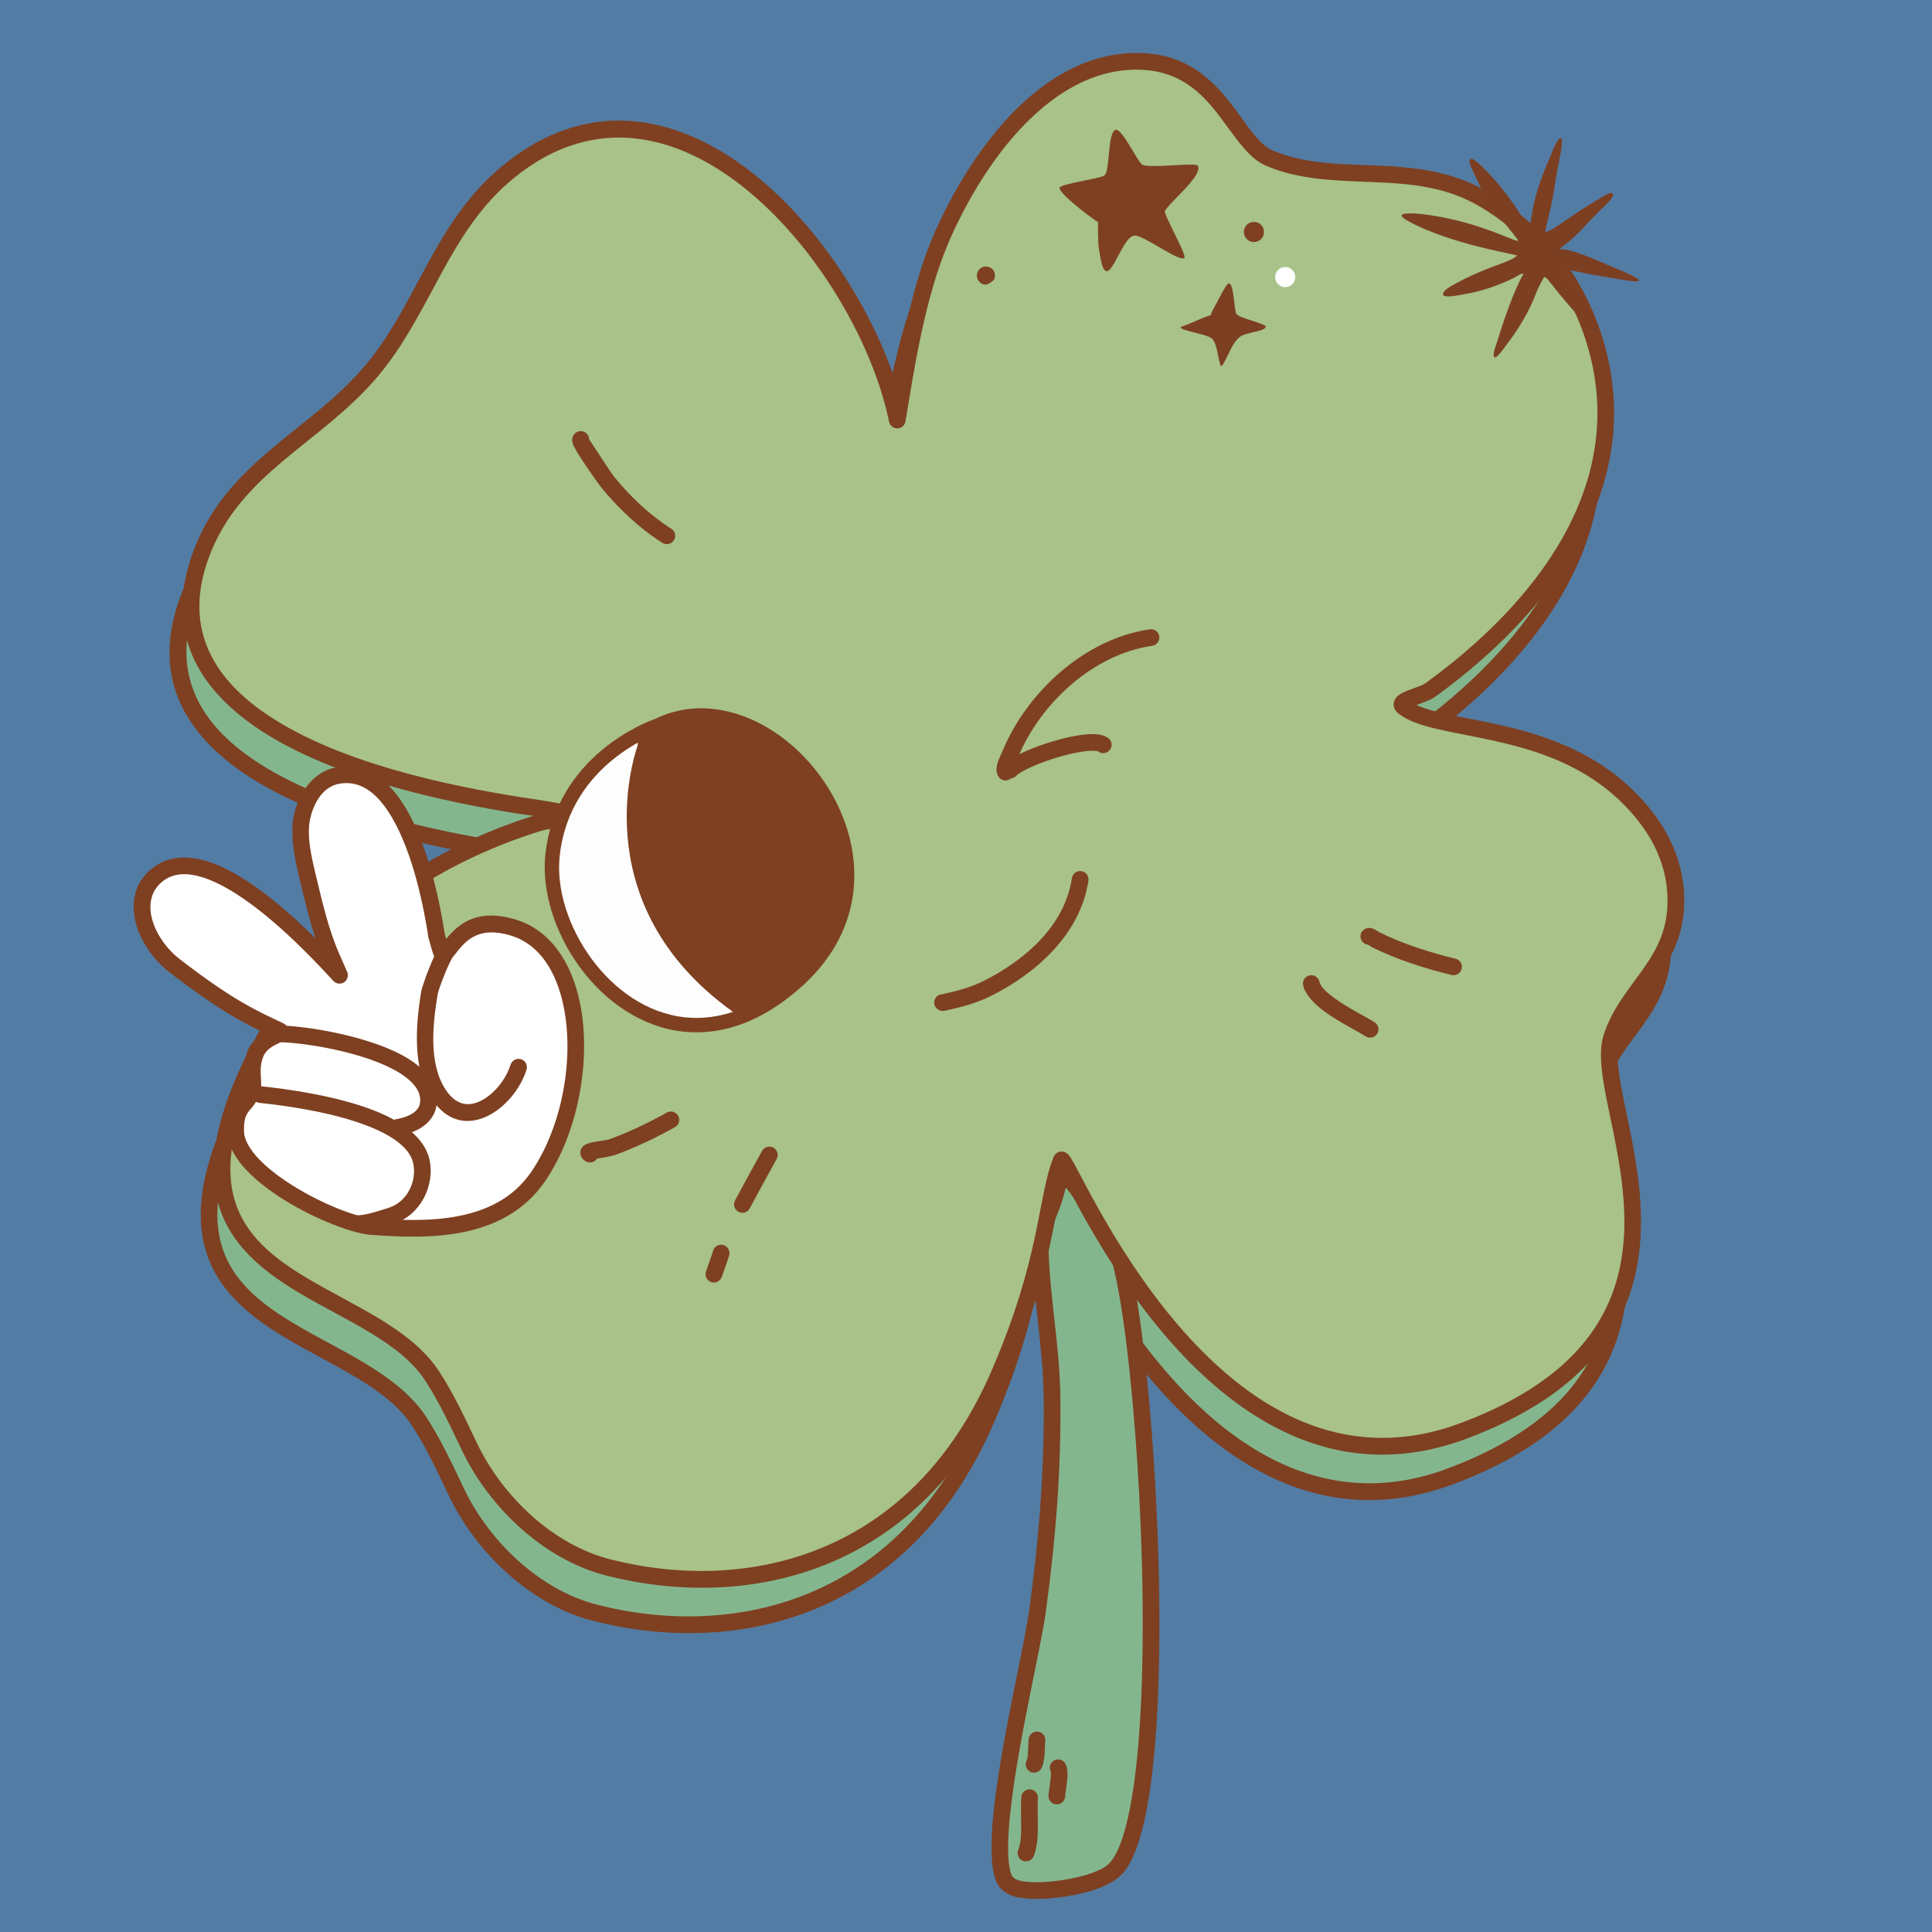 <svg xmlns="http://www.w3.org/2000/svg" xmlns:xlink="http://www.w3.org/1999/xlink" width="500" zoomAndPan="magnify" viewBox="0 0 375 375" height="500" preserveAspectRatio="xMidYMid meet" version="1.2"><defs><clipPath id="01acd4d4a8"><path d="M 192 225 L 226 225 L 226 368.664 L 192 368.664 Z M 192 225 "/></clipPath></defs><g id="aef8cfe8c7"><rect x="0" width="375" y="0" height="375" style="fill:#ffffff;fill-opacity:1;stroke:none;"/><rect x="0" width="375" y="0" height="375" style="fill:#537ca4;fill-opacity:1;stroke:none;"/><path style=" stroke:none;fill-rule:evenodd;fill:#84b68e;fill-opacity:1;" d="M 171.633 90.344 C 173.148 81.348 175.359 65.914 180.422 54.504 C 187.203 39.211 200.188 21.121 217.52 20.719 C 234.145 20.336 236.684 36.426 243.82 39.484 C 256.773 45.039 271.891 39.438 285.531 47.508 C 296.012 53.707 303.48 63.422 307.039 75.074 C 315.645 103.25 296.602 127.18 275.098 142.746 C 273.441 143.945 268.32 144.75 269.918 146.027 C 276.926 151.641 302.246 148.273 317.004 167.5 C 321.082 172.809 323.246 178.957 322.68 185.664 C 321.762 196.504 313.09 201.105 310.246 210.344 C 306.184 223.551 334.863 266.52 281.621 286.527 C 232.301 305.062 204.328 231.883 203.48 233.992 C 200.309 241.934 201.074 253.156 191.477 275.418 C 175.438 312.621 142.598 319.922 115.574 313.062 C 103.988 310.121 93.793 300.406 88.688 289.812 C 86.406 285.082 84.242 280.305 81.359 275.895 C 68.414 256.07 20.145 259.453 50.355 207.777 C 61.789 188.219 80.859 175.047 102.254 168.461 C 102.656 168.34 108.441 167.324 108.469 167.203 C 108.648 166.492 99.328 165.309 98.68 165.203 C 76.273 161.672 24.082 150.914 36.395 116.734 C 42.586 99.547 58.512 93.859 69.445 80.973 C 79.898 68.656 83.047 52.848 96.188 42.125 C 129.152 15.219 165.438 60.129 171.633 90.344 Z M 171.633 90.344 "/><path style=" stroke:none;fill-rule:evenodd;fill:#7e4021;fill-opacity:1;" d="M 100.973 167.164 C 79.52 173.949 60.453 187.293 48.957 206.961 C 39.574 223.004 37.656 233.961 39.715 241.938 C 41.812 250.066 48.043 255.266 55.32 259.625 C 59.918 262.379 64.922 264.812 69.426 267.543 C 73.711 270.145 77.543 273.008 80.004 276.781 C 82.848 281.133 84.98 285.852 87.227 290.52 C 92.531 301.52 103.145 311.578 115.176 314.633 C 142.871 321.664 176.527 314.184 192.965 276.059 C 201.348 256.613 201.836 245.582 203.934 237.805 C 204.469 238.785 205.105 239.957 205.77 241.191 C 210.418 249.832 219.285 265.25 231.973 276.641 C 244.922 288.266 261.797 295.711 282.191 288.047 C 298.68 281.852 307.508 273.457 311.969 264.465 C 316.445 255.449 316.531 245.77 315.355 236.891 C 314.445 230.016 312.777 223.637 311.941 218.492 C 311.434 215.371 311.203 212.75 311.797 210.82 C 313.16 206.379 315.961 203.074 318.5 199.555 C 321.301 195.668 323.809 191.555 324.293 185.801 C 324.895 178.684 322.617 172.148 318.289 166.512 C 309.156 154.613 296.137 151.039 285.594 148.887 C 281.555 148.059 277.898 147.445 275.023 146.605 C 274.059 146.324 273.188 146.023 272.434 145.668 C 272.656 145.578 272.879 145.492 273.074 145.422 C 274.223 145.004 275.375 144.547 276.047 144.059 C 298.09 128.105 317.41 103.48 308.59 74.602 C 304.91 62.555 297.188 52.52 286.355 46.109 C 279.289 41.93 271.848 41.246 264.488 40.934 C 257.582 40.641 250.754 40.695 244.457 37.996 C 243.238 37.473 242.203 36.48 241.172 35.27 C 239.988 33.879 238.836 32.207 237.57 30.488 C 233.434 24.863 228.145 18.852 217.484 19.098 C 210.184 19.266 203.602 22.383 197.891 27.133 C 189.57 34.055 183.102 44.461 178.938 53.848 C 175.023 62.684 172.781 73.902 171.258 82.758 C 166.684 68.941 157.062 53.637 144.984 43.57 C 130.418 31.426 112.355 26.836 95.16 40.871 C 88.422 46.371 84.223 53.164 80.387 60.172 C 76.703 66.91 73.363 73.852 68.211 79.922 C 62.805 86.297 56.152 90.879 50.094 96.004 C 43.762 101.363 38.07 107.297 34.871 116.184 C 29.652 130.668 35.32 141.199 45.578 148.844 C 60.305 159.816 84.793 164.656 98.426 166.805 C 98.625 166.836 99.656 166.973 100.973 167.164 Z M 170.047 90.672 C 170.203 91.434 170.883 91.98 171.66 91.965 C 172.441 91.953 173.102 91.383 173.23 90.613 C 174.73 81.719 176.898 66.445 181.902 55.164 C 185.875 46.199 192.016 36.234 199.961 29.625 C 205.098 25.355 210.992 22.492 217.559 22.34 C 226.844 22.125 231.359 27.516 234.961 32.41 C 237.738 36.18 240.109 39.656 243.18 40.977 C 249.84 43.832 257.047 43.863 264.352 44.172 C 271.195 44.465 278.133 45.016 284.707 48.902 C 294.836 54.895 302.051 64.285 305.492 75.547 C 313.879 103.02 295.113 126.258 274.148 141.434 C 273.66 141.785 272.801 142.07 271.969 142.375 C 270.82 142.789 269.699 143.223 269.082 143.66 C 268.414 144.133 268.102 144.707 268.02 145.219 C 267.914 145.848 268.035 146.602 268.902 147.293 C 270.164 148.301 271.938 149.082 274.113 149.719 C 277.062 150.578 280.805 151.215 284.945 152.062 C 294.848 154.086 307.141 157.312 315.719 168.488 C 319.547 173.469 321.598 179.234 321.066 185.527 C 320.637 190.613 318.348 194.223 315.871 197.656 C 313.129 201.457 310.172 205.07 308.699 209.867 C 308.156 211.625 308.105 213.859 308.391 216.469 C 308.781 220.035 309.789 224.371 310.746 229.16 C 312.891 239.875 314.844 252.98 308.188 264.676 C 303.75 272.469 295.492 279.586 281.051 285.012 C 259.574 293.082 242.305 283.078 229.703 269.93 C 216.809 256.477 208.73 239.695 205.961 234.668 C 205.477 233.785 205.102 233.207 204.883 232.965 C 204.629 232.684 204.383 232.543 204.207 232.469 C 203.684 232.242 203.23 232.305 202.852 232.473 C 202.52 232.621 202.18 232.887 201.977 233.391 C 198.805 241.324 199.574 252.535 189.988 274.773 C 174.348 311.055 142.328 318.18 115.973 311.492 C 104.832 308.664 95.055 299.293 90.148 289.109 C 87.836 284.316 85.637 279.477 82.719 275.008 C 80.004 270.852 75.828 267.641 71.105 264.773 C 66.598 262.035 61.59 259.602 56.984 256.844 C 50.465 252.938 44.734 248.41 42.852 241.125 C 40.93 233.691 43.008 223.555 51.754 208.598 C 62.98 189.391 81.723 176.48 102.73 170.012 C 103.086 169.902 107.762 169.082 108.711 168.832 C 109.785 168.551 110.012 167.719 110.043 167.598 C 110.176 167.066 110.141 166.125 108.996 165.535 C 107.539 164.785 99.547 163.699 98.93 163.602 C 85.676 161.516 61.832 156.914 47.512 146.242 C 38.406 139.461 33.285 130.141 37.918 117.281 C 40.906 108.984 46.273 103.48 52.188 98.477 C 58.379 93.242 65.156 88.535 70.684 82.02 C 75.98 75.777 79.441 68.656 83.23 61.73 C 86.867 55.078 90.812 48.602 97.211 43.383 C 112.984 30.508 129.547 34.918 142.91 46.059 C 156.598 57.465 167.012 75.867 170.047 90.672 Z M 170.047 90.672 "/><path style=" stroke:none;fill-rule:evenodd;fill:#84b68e;fill-opacity:1;" d="M 206.434 227.188 C 206.367 226.852 205.938 227.609 204.836 231.879 C 204.059 234.875 201.816 238.68 201.879 241.75 C 202.074 251.477 204.051 261.125 204.191 270.895 C 204.395 284.957 203.277 299.012 201.344 312.93 C 199.949 322.965 191.688 355.133 194.73 364.266 C 195.516 366.625 198.324 366.883 200.465 366.949 C 204.586 367.086 213.977 365.895 216.84 362.402 C 227.758 349.09 223.012 265.469 217.492 244.754 C 216.004 239.176 209.781 231.797 206.434 227.188 Z M 206.434 227.188 "/><g clip-rule="nonzero" clip-path="url(#01acd4d4a8)"><path style=" stroke:none;fill-rule:evenodd;fill:#7e4021;fill-opacity:1;" d="M 207.875 226.418 C 207.613 225.855 207.137 225.637 206.797 225.551 C 206.395 225.445 205.848 225.418 205.277 225.918 C 205.156 226.027 204.949 226.242 204.746 226.66 C 204.496 227.18 204.02 228.559 203.266 231.473 C 202.809 233.234 201.828 235.277 201.137 237.281 C 200.598 238.84 200.23 240.383 200.258 241.785 C 200.457 251.508 202.43 261.152 202.574 270.918 C 202.773 284.898 201.66 298.867 199.738 312.707 C 198.762 319.738 194.418 337.629 192.941 350.867 C 192.277 356.832 192.23 361.895 193.191 364.777 C 193.758 366.484 195.02 367.469 196.562 368 C 197.781 368.422 199.191 368.531 200.41 368.57 C 203.004 368.656 207.582 368.242 211.477 367.105 C 214.316 366.277 216.781 365.027 218.094 363.43 C 219.512 361.699 220.727 358.887 221.688 355.211 C 223.035 350.043 223.934 343.09 224.453 335.141 C 226.469 304.508 222.945 258.922 219.055 244.336 C 217.547 238.672 211.348 231.164 207.875 226.418 Z M 206.891 230.5 C 210.227 234.875 214.715 240.625 215.926 245.168 C 219.77 259.586 223.211 304.648 221.223 334.926 C 220.715 342.637 219.859 349.383 218.551 354.391 C 217.738 357.5 216.789 359.91 215.586 361.371 C 214.605 362.566 212.691 363.375 210.57 363.992 C 207.031 365.027 202.871 365.406 200.516 365.332 C 199.598 365.301 198.535 365.25 197.617 364.934 C 197.023 364.73 196.484 364.41 196.266 363.754 C 195.402 361.156 195.562 356.598 196.164 351.227 C 197.633 338.02 201.973 320.172 202.949 313.152 C 204.891 299.152 206.02 285.016 205.812 270.871 C 205.672 261.098 203.695 251.445 203.496 241.719 C 203.469 240.367 203.984 238.867 204.555 237.363 C 205.23 235.594 206.004 233.832 206.402 232.285 C 206.574 231.613 206.742 231.016 206.891 230.5 Z M 205.176 228.215 L 205.121 228.145 C 204.984 227.953 204.891 227.734 204.844 227.504 C 204.906 227.812 205.027 228.043 205.176 228.215 Z M 205.176 228.215 "/></g><path style=" stroke:none;fill-rule:evenodd;fill:#a8c289;fill-opacity:1;" d="M 174.152 81.531 C 175.672 72.535 177.883 57.102 182.941 45.691 C 189.723 30.395 202.707 12.305 220.043 11.906 C 236.664 11.523 239.203 27.613 246.34 30.672 C 259.297 36.227 274.414 30.625 288.051 38.691 C 298.535 44.891 306.004 54.605 309.562 66.258 C 318.164 94.434 299.125 118.367 277.617 133.93 C 275.961 135.129 270.84 135.938 272.438 137.215 C 279.445 142.824 304.766 139.461 319.527 158.688 C 323.602 163.996 325.766 170.145 325.199 176.852 C 324.285 187.691 315.609 192.293 312.77 201.531 C 308.707 214.738 337.387 257.707 284.141 277.715 C 234.824 296.25 206.848 223.066 206.004 225.18 C 202.828 233.121 203.594 244.344 193.996 266.602 C 177.957 303.805 145.121 311.109 118.094 304.246 C 106.508 301.305 96.312 291.594 91.207 281 C 88.93 276.27 86.762 271.492 83.883 267.078 C 70.934 247.258 22.668 250.637 52.875 198.965 C 64.309 179.406 83.379 166.234 104.773 159.648 C 105.176 159.523 110.961 158.512 110.992 158.391 C 111.168 157.676 101.852 156.492 101.199 156.391 C 78.793 152.859 26.602 142.098 38.914 107.918 C 45.105 90.734 61.035 85.043 71.969 72.156 C 82.418 59.84 85.57 44.035 98.707 33.312 C 131.672 6.406 167.957 51.312 174.152 81.531 Z M 174.152 81.531 "/><path style=" stroke:none;fill-rule:evenodd;fill:#7e4021;fill-opacity:1;" d="M 103.496 158.352 C 82.039 165.137 62.973 178.48 51.477 198.145 C 42.098 214.191 40.176 225.148 42.234 233.125 C 44.336 241.25 50.566 246.449 57.844 250.812 C 62.438 253.566 67.445 255.996 71.945 258.73 C 76.23 261.332 80.062 264.195 82.527 267.965 C 85.367 272.32 87.5 277.035 89.75 281.703 C 95.051 292.703 105.664 302.766 117.695 305.82 C 145.391 312.852 179.047 305.371 195.484 267.246 C 203.867 247.797 204.355 236.77 206.457 228.992 C 206.992 229.969 207.625 231.141 208.293 232.379 C 212.938 241.02 221.805 256.438 234.492 267.828 C 247.441 279.453 264.32 286.895 284.711 279.23 C 301.199 273.035 310.027 264.645 314.488 255.652 C 318.965 246.633 319.055 236.953 317.879 228.078 C 316.965 221.199 315.301 214.824 314.461 209.68 C 313.953 206.559 313.723 203.934 314.316 202.008 C 315.684 197.566 318.484 194.258 321.02 190.738 C 323.82 186.855 326.328 182.742 326.812 176.988 C 327.414 169.867 325.137 163.336 320.812 157.699 C 311.676 145.801 298.656 142.223 288.113 140.07 C 284.074 139.246 280.418 138.633 277.543 137.793 C 276.578 137.508 275.707 137.207 274.953 136.855 C 275.18 136.766 275.398 136.68 275.594 136.605 C 276.742 136.188 277.895 135.73 278.566 135.246 C 300.609 119.289 319.93 94.668 311.109 65.785 C 307.434 53.742 299.711 43.703 288.875 37.297 C 281.809 33.117 274.371 32.434 267.008 32.121 C 260.102 31.824 253.273 31.883 246.977 29.18 C 245.762 28.66 244.723 27.664 243.691 26.457 C 242.508 25.066 241.355 23.391 240.094 21.672 C 235.957 16.051 230.668 10.039 220.004 10.285 C 212.703 10.453 206.121 13.57 200.41 18.32 C 192.09 25.238 185.625 35.645 181.461 45.035 C 177.543 53.867 175.301 65.09 173.777 73.941 C 169.203 60.125 159.586 44.82 147.508 34.754 C 132.938 22.613 114.875 18.023 97.684 32.055 C 90.941 37.559 86.742 44.348 82.91 51.359 C 79.223 58.094 75.887 65.035 70.734 71.109 C 65.324 77.48 58.672 82.062 52.617 87.188 C 46.285 92.547 40.59 98.48 37.391 107.371 C 32.172 121.855 37.84 132.387 48.098 140.031 C 62.828 151.004 87.316 155.844 100.945 157.992 C 101.148 158.023 102.176 158.156 103.496 158.352 Z M 172.566 81.855 C 172.723 82.621 173.402 83.164 174.184 83.152 C 174.961 83.137 175.621 82.57 175.75 81.801 C 177.25 72.902 179.418 57.633 184.422 46.348 C 188.398 37.383 194.535 27.422 202.484 20.812 C 207.621 16.543 213.512 13.676 220.078 13.527 C 229.363 13.312 233.883 18.699 237.484 23.594 C 240.258 27.367 242.629 30.844 245.703 32.16 C 252.359 35.016 259.57 35.047 266.871 35.359 C 273.715 35.652 280.656 36.199 287.227 40.086 C 297.359 46.078 304.574 55.473 308.012 66.734 C 316.402 94.203 297.637 117.441 276.668 132.617 C 276.18 132.973 275.324 133.258 274.488 133.559 C 273.34 133.977 272.219 134.41 271.605 134.844 C 270.934 135.32 270.625 135.895 270.539 136.406 C 270.438 137.035 270.559 137.785 271.426 138.48 C 272.684 139.488 274.457 140.266 276.637 140.902 C 279.582 141.766 283.328 142.402 287.465 143.246 C 297.367 145.27 309.664 148.5 318.242 159.672 C 322.066 164.656 324.117 170.422 323.586 176.715 C 323.156 181.801 320.867 185.406 318.391 188.844 C 315.652 192.645 312.695 196.254 311.219 201.055 C 310.68 202.812 310.625 205.047 310.91 207.656 C 311.301 211.223 312.309 215.555 313.27 220.348 C 315.41 231.062 317.367 244.164 310.707 255.863 C 306.273 263.656 298.012 270.77 283.574 276.195 C 262.094 284.27 244.828 274.262 232.223 261.113 C 219.328 247.664 211.25 230.879 208.484 225.855 C 207.996 224.969 207.621 224.391 207.402 224.148 C 207.148 223.871 206.902 223.73 206.73 223.652 C 206.203 223.426 205.75 223.488 205.371 223.66 C 205.039 223.809 204.699 224.07 204.5 224.578 C 201.328 232.512 202.098 243.723 192.508 265.961 C 176.867 302.242 144.848 309.367 118.492 302.676 C 107.355 299.848 97.578 290.48 92.668 280.297 C 90.359 275.504 88.156 270.664 85.238 266.191 C 82.523 262.035 78.352 258.824 73.625 255.957 C 69.117 253.223 64.109 250.789 59.508 248.031 C 52.984 244.121 47.254 239.594 45.371 232.312 C 43.453 224.879 45.531 214.738 54.273 199.781 C 65.5 180.578 84.242 167.664 105.25 161.199 C 105.609 161.086 110.281 160.27 111.234 160.02 C 112.305 159.734 112.531 158.902 112.562 158.781 C 112.695 158.254 112.66 157.309 111.52 156.723 C 110.059 155.973 102.066 154.887 101.449 154.789 C 88.199 152.699 64.352 148.098 50.035 137.43 C 40.93 130.645 35.805 121.328 40.438 108.469 C 43.426 100.172 48.797 94.668 54.707 89.664 C 60.898 84.426 67.676 79.719 73.203 73.207 C 78.5 66.965 81.961 59.844 85.75 52.914 C 89.391 46.262 93.336 39.789 99.73 34.566 C 115.504 21.691 132.066 26.105 145.434 37.246 C 159.117 48.652 169.531 67.051 172.566 81.855 Z M 172.566 81.855 "/><path style=" stroke:none;fill-rule:evenodd;fill:#7d3f21;fill-opacity:1;" d="M 235.094 61.145 C 235.062 61.156 235.027 61.148 235.035 61.105 C 235.188 60.395 235.758 59.578 236.086 58.938 C 236.316 58.496 238.02 55.07 238.461 55.008 C 239.57 54.848 239.461 60.332 240.035 60.992 C 240.758 61.824 245.66 62.797 245.676 63.402 C 245.703 64.32 241.668 64.527 240.637 65.402 C 239.082 66.73 238.652 68.551 237.617 70.281 C 237.445 70.57 237.281 71.062 237.004 71.016 C 236.895 70.996 236.797 70.562 236.773 70.488 C 236.387 69.328 236.195 66.5 235.203 65.699 C 234.098 64.801 229.172 64.188 229.184 63.562 C 229.188 63.434 229.43 63.363 229.516 63.336 C 231.316 62.762 233.273 61.648 235.094 61.145 Z M 235.094 61.145 "/><path style=" stroke:none;fill-rule:evenodd;fill:#7e4021;fill-opacity:1;" d="M 191.602 51.738 C 191.379 51.707 191.156 51.723 190.941 51.777 C 190.613 51.859 190.301 52.035 190.059 52.305 C 189.41 53.02 189.465 54.125 190.18 54.773 C 190.75 55.289 191.199 55.238 191.426 55.23 C 191.844 55.219 192.824 54.43 192.852 54.406 C 193.34 53.641 193.156 52.609 192.414 52.062 C 192.301 51.98 192.184 51.914 192.062 51.863 C 191.887 51.781 191.73 51.746 191.602 51.738 Z M 192.848 54.41 L 192.852 54.406 L 192.848 54.41 L 192.785 54.508 C 192.809 54.477 192.828 54.445 192.848 54.41 Z M 192.062 51.863 C 191.914 51.797 191.758 51.758 191.602 51.738 L 191.574 51.734 C 191.555 51.734 191.531 51.734 191.512 51.73 L 191.465 51.734 C 191.816 51.754 192.164 51.883 192.453 52.121 C 192.316 52.004 192.184 51.918 192.062 51.863 Z M 192.062 51.863 "/><path style=" stroke:none;fill-rule:evenodd;fill:#7e4021;fill-opacity:1;" d="M 245.305 45.422 C 245.523 44.363 244.84 43.328 243.789 43.109 C 242.727 42.891 241.688 43.574 241.473 44.633 C 241.254 45.691 241.938 46.727 243 46.945 C 244.051 47.16 245.09 46.48 245.305 45.422 Z M 245.305 45.422 "/><path style=" stroke:none;fill-rule:evenodd;fill:#ffffff;fill-opacity:1;" d="M 251.379 54.176 C 251.598 53.117 250.914 52.082 249.863 51.863 C 248.801 51.648 247.762 52.328 247.547 53.387 C 247.328 54.445 248.012 55.48 249.074 55.699 C 250.125 55.914 251.164 55.234 251.379 54.176 Z M 251.379 54.176 "/><path style=" stroke:none;fill-rule:evenodd;fill:#7e4021;fill-opacity:1;" d="M 213.145 43.102 C 213.145 43.113 213.141 43.117 213.137 43.129 C 213.117 43.176 210.691 41.383 210.477 41.215 C 209.762 40.656 205.453 37.301 205.676 36.434 C 205.871 35.676 213.352 34.703 214.328 34.086 C 215.465 33.371 214.945 26.27 216.383 25.262 C 217.633 24.379 220.824 31.59 221.766 31.996 C 223.41 32.707 232.105 31.492 232.488 32.164 C 233.578 34.102 226.844 39.328 226.086 41.027 C 225.895 41.457 229.512 48.125 229.824 49.406 C 229.852 49.523 230.02 50.004 229.875 50.094 C 228.738 50.793 222.16 45.746 220.266 45.723 C 217.488 45.688 214.953 58.137 213.531 49.695 C 213.387 48.824 213.219 47.949 213.176 47.062 C 213.125 45.961 213.098 44.207 213.145 43.102 Z M 213.145 43.102 "/><path style=" stroke:none;fill-rule:evenodd;fill:#7d3f21;fill-opacity:1;" d="M 302.582 48.328 C 305.574 48.289 311.566 51.281 314.395 52.418 C 314.832 52.59 318.148 53.977 318.152 54.445 C 318.156 54.812 315.801 54.449 314.719 54.266 C 311.086 53.652 305.648 52.82 302.133 51.734 C 301.262 51.465 302.781 52.973 303.035 53.234 C 305.398 55.609 307.5 58.195 309.059 61.176 C 309.266 61.566 310.812 64.699 310.445 64.98 C 309.91 65.391 307.891 62.973 307.617 62.688 C 305.316 60.281 303.164 57.699 301.098 55.09 C 300.871 54.801 300.16 53.746 299.754 53.773 C 299.633 53.785 298.57 55.754 297.988 57.312 C 297.031 59.883 294.941 63.695 292.5 66.789 C 292.281 67.066 290.57 69.605 290.105 69.363 C 289.496 69.043 290.523 66.574 290.641 66.191 C 291.734 62.594 293.746 56.617 295.598 53.352 C 296.059 52.539 293.852 53.941 293.523 54.098 C 290.527 55.516 287.398 56.598 284.117 57.117 C 283.605 57.199 280.371 57.957 280.121 57.211 C 279.844 56.379 282.031 55.336 282.523 55.059 C 285.426 53.43 288.465 52.223 291.586 51.086 C 294.199 50.133 294.457 49.598 294.438 49.566 C 294.43 49.555 290.961 48.805 290.633 48.734 C 285.945 47.711 281.273 46.426 276.828 44.59 C 276.227 44.344 271.98 42.504 272.043 41.824 C 272.105 41.164 275.547 41.5 275.957 41.547 C 280.496 42.086 284.984 43.195 289.27 44.773 C 290.625 45.273 291.965 45.82 293.316 46.336 C 293.43 46.379 294.566 46.898 294.652 46.691 C 294.711 46.562 292.477 43.855 292.25 43.582 C 289.977 40.805 287.859 37.625 286.43 34.324 C 286.207 33.809 284.895 31.484 285.297 30.941 C 285.75 30.332 287.84 32.504 288.074 32.738 C 290.523 35.188 292.766 37.996 294.656 40.898 C 295.305 41.898 295.895 42.926 296.508 43.949 C 296.531 43.992 296.734 44.402 296.82 44.363 C 296.891 44.336 297.508 40.539 297.578 40.18 C 298.301 36.621 299.684 33.195 301.117 29.875 C 301.348 29.352 302.234 26.875 302.953 26.797 C 303.445 26.738 303.012 29.449 302.578 31.465 C 301.816 35.004 301.656 37.859 300.73 41.352 C 300.555 42.02 300.129 44.195 299.922 44.922 C 299.82 45.289 301.398 44.461 302.09 43.996 C 304.828 42.148 307.508 40.266 310.363 38.605 C 310.715 38.402 312.605 37.043 313.031 37.586 C 313.531 38.223 311.102 40.289 310.758 40.625 C 307.801 43.535 306.016 46.059 302.582 48.328 Z M 302.582 48.328 "/><path style=" stroke:none;fill-rule:evenodd;fill:#fdfdfe;fill-opacity:1;" d="M 127.684 140.84 C 127.684 140.84 109.328 146.805 107.246 165.996 C 105.168 185.188 129.352 213.336 154.758 190.371 C 180.164 167.402 149.855 129.867 127.684 140.84 Z M 127.684 140.84 "/><path style=" stroke:none;fill-rule:evenodd;fill:#7e4021;fill-opacity:1;" d="M 127.148 139.547 C 125.625 140.074 107.941 146.621 105.859 165.844 C 105.098 172.875 107.668 181.059 112.516 187.688 C 117.379 194.344 124.516 199.406 132.758 200.25 C 139.809 200.973 147.703 198.633 155.695 191.406 C 171.656 176.98 166.676 157.059 155.078 145.91 C 147.277 138.418 136.52 134.957 127.148 139.547 Z M 128.117 142.172 C 128.18 142.148 128.242 142.125 128.305 142.094 C 136.648 137.965 146.191 141.25 153.141 147.93 C 163.699 158.074 168.348 176.203 153.82 189.332 C 146.566 195.891 139.441 198.125 133.043 197.469 C 125.586 196.707 119.172 192.055 114.77 186.039 C 110.352 179.996 107.941 172.555 108.637 166.148 C 110.621 147.855 128.117 142.172 128.117 142.172 Z M 128.117 142.172 "/><path style=" stroke:none;fill-rule:evenodd;fill:#7e4021;fill-opacity:1;" d="M 125.137 145.031 C 125.137 145.031 113.758 175.223 144.234 196.066 C 144.234 196.066 172.281 187.652 160.988 157.586 C 152.949 136.184 125.148 137.297 125.137 145.031 Z M 125.137 145.031 "/><path style=" stroke:none;fill-rule:evenodd;fill:#7e4021;fill-opacity:1;" d="M 123.746 144.77 C 122.75 147.641 113.578 176.797 143.445 197.223 C 143.793 197.461 144.23 197.527 144.637 197.406 C 144.637 197.406 159.074 193.055 163.672 179.609 C 165.629 173.891 165.832 166.508 162.297 157.094 C 156.375 141.324 140.246 137.195 131.109 138.914 C 128.551 139.395 126.516 140.344 125.277 141.566 C 124.34 142.492 123.812 143.574 123.746 144.77 Z M 126.441 145.527 C 126.504 145.371 126.531 145.203 126.531 145.035 C 126.535 144.297 126.992 143.691 127.688 143.176 C 128.641 142.473 130.004 141.969 131.625 141.664 C 139.852 140.117 154.348 143.879 159.68 158.078 C 162.922 166.703 162.82 173.465 161.027 178.703 C 157.422 189.246 147.094 193.566 144.453 194.52 C 115.652 174.352 126.441 145.527 126.441 145.527 Z M 126.441 145.527 "/><path style=" stroke:none;fill-rule:evenodd;fill:#7e4021;fill-opacity:1;" d="M 196.68 149.301 C 196.801 148.992 197.477 147.285 197.652 146.859 C 202.012 136.457 212.195 126.996 223.641 125.352 C 224.527 125.227 225.145 124.402 225.016 123.52 C 224.891 122.633 224.066 122.016 223.184 122.145 C 210.652 123.945 199.438 134.219 194.664 145.605 C 194.438 146.148 193.738 147.473 193.516 148.516 C 193.324 149.406 193.453 150.188 193.781 150.715 C 194.254 151.477 195.254 151.711 196.016 151.238 C 196.68 150.824 196.941 150.008 196.68 149.301 Z M 196.68 149.301 "/><path style=" stroke:none;fill-rule:evenodd;fill:#7e4021;fill-opacity:1;" d="M 215.105 143.262 C 214.621 142.902 213.902 142.629 212.977 142.531 C 212.004 142.43 210.734 142.504 209.305 142.73 C 205.723 143.297 201.074 144.809 198.043 146.289 C 196.559 147.016 195.438 147.77 194.871 148.395 C 194.27 149.055 194.32 150.082 194.984 150.684 C 195.645 151.285 196.672 151.234 197.273 150.57 C 197.656 150.148 198.457 149.695 199.465 149.203 C 202.25 147.844 206.52 146.453 209.812 145.934 C 210.746 145.785 211.598 145.703 212.297 145.73 C 212.676 145.746 212.988 145.727 213.168 145.859 C 213.883 146.398 214.902 146.25 215.438 145.531 C 215.969 144.816 215.824 143.797 215.105 143.262 Z M 215.105 143.262 "/><path style=" stroke:none;fill-rule:evenodd;fill:#7e4021;fill-opacity:1;" d="M 183.426 196.172 C 183.488 196.164 183.555 196.156 183.621 196.141 C 186.594 195.477 189.516 194.723 192.258 193.355 C 201.133 188.934 209.711 181.32 211.262 170.93 C 211.395 170.043 210.781 169.219 209.898 169.086 C 209.016 168.953 208.188 169.566 208.055 170.449 C 206.664 179.785 198.785 186.484 190.816 190.457 C 188.309 191.703 185.633 192.371 182.918 192.977 C 182.988 192.961 183.066 192.965 183.066 192.965 C 183.066 192.965 182.406 193.059 182.34 193.086 C 181.832 193.297 181.594 193.648 181.461 193.965 C 181.41 194.086 180.91 195.266 182.18 196.008 C 182.57 196.238 183.02 196.285 183.426 196.172 Z M 183.902 193.266 C 184.117 193.406 184.285 193.594 184.406 193.809 C 184.328 193.645 184.18 193.445 183.902 193.266 Z M 183.902 193.266 "/><path style=" stroke:none;fill-rule:evenodd;fill:#7e4021;fill-opacity:1;" d="M 265.496 183.363 C 265.73 183.508 266.238 183.824 266.332 183.867 C 271.109 186.254 276.582 187.988 281.758 189.238 C 282.625 189.445 283.5 188.91 283.711 188.039 C 283.922 187.172 283.387 186.297 282.516 186.086 C 277.59 184.895 272.375 183.254 267.82 180.988 C 267.66 180.891 266.762 180.324 266.371 180.203 C 265.625 179.977 265.055 180.207 264.711 180.465 C 264 181.008 263.863 182.027 264.406 182.738 C 264.684 183.098 265.078 183.312 265.496 183.363 Z M 265.496 183.363 "/><path style=" stroke:none;fill-rule:evenodd;fill:#7e4021;fill-opacity:1;" d="M 252.945 191.289 C 253.363 193.02 254.988 194.812 257.137 196.375 C 259.844 198.352 263.336 200.059 265.078 201.16 C 265.836 201.637 266.836 201.41 267.312 200.652 C 267.789 199.895 267.562 198.895 266.809 198.418 C 265.105 197.344 261.688 195.684 259.043 193.758 C 257.621 192.719 256.371 191.676 256.094 190.527 C 255.887 189.66 255.008 189.125 254.141 189.336 C 253.27 189.543 252.734 190.422 252.945 191.289 Z M 252.945 191.289 "/><path style=" stroke:none;fill-rule:evenodd;fill:#7e4021;fill-opacity:1;" d="M 145.598 234.41 L 145.664 234.281 C 146.41 232.852 150.312 225.715 150.73 225 C 151.184 224.23 150.922 223.234 150.152 222.785 C 149.379 222.332 148.387 222.594 147.934 223.363 C 147.512 224.09 143.551 231.328 142.793 232.777 C 142.629 233.09 142.559 233.285 142.547 233.324 C 142.367 233.953 142.578 234.352 142.656 234.508 C 142.895 234.98 143.266 235.238 143.707 235.348 C 144.492 235.547 145.289 235.137 145.598 234.41 Z M 145.598 234.41 "/><path style=" stroke:none;fill-rule:evenodd;fill:#7e4021;fill-opacity:1;" d="M 115.883 224.891 C 116.926 224.727 118.793 224.398 119.512 224.137 C 123.438 222.684 127.363 220.828 131.012 218.777 C 131.789 218.34 132.07 217.352 131.633 216.57 C 131.195 215.793 130.203 215.512 129.426 215.953 C 125.922 217.918 122.156 219.703 118.391 221.094 C 117.633 221.371 116.031 221.508 114.992 221.715 C 114.109 221.887 113.477 222.207 113.223 222.441 C 112.691 222.938 112.57 223.504 112.676 224.066 C 112.742 224.426 112.945 224.992 113.742 225.43 C 114.492 225.844 115.426 225.602 115.883 224.891 Z M 115.883 224.891 "/><path style=" stroke:none;fill-rule:evenodd;fill:#7e4021;fill-opacity:1;" d="M 114.344 85.262 C 114.34 84.98 114.262 84.695 114.098 84.438 C 113.625 83.68 112.625 83.453 111.867 83.926 C 111.43 84.199 110.809 84.871 111.16 86.066 C 111.621 87.613 116.184 93.977 116.578 94.461 C 119.973 98.625 124.02 102.488 128.566 105.367 C 129.32 105.844 130.324 105.621 130.801 104.863 C 131.281 104.109 131.055 103.105 130.297 102.629 C 126.047 99.934 122.266 96.312 119.09 92.414 C 118.773 92.023 114.941 86.172 114.344 85.262 Z M 113.652 86.629 L 113.586 86.672 C 113.609 86.66 113.633 86.645 113.652 86.629 Z M 113.723 86.578 L 113.664 86.621 L 113.691 86.602 Z M 113.848 86.473 L 113.895 86.422 C 113.844 86.48 113.785 86.531 113.723 86.578 L 113.785 86.527 C 113.805 86.508 113.824 86.488 113.848 86.473 Z M 113.93 86.383 L 113.93 86.387 Z M 113.93 86.383 "/><path style=" stroke:none;fill-rule:evenodd;fill:#7e4021;fill-opacity:1;" d="M 138.418 242.758 C 138.012 244.117 137.488 245.453 137.031 246.797 C 136.742 247.645 137.195 248.566 138.043 248.855 C 138.887 249.145 139.809 248.691 140.098 247.844 C 140.566 246.461 141.105 245.082 141.523 243.684 C 141.777 242.824 141.289 241.922 140.434 241.668 C 139.574 241.41 138.672 241.898 138.418 242.758 Z M 138.418 242.758 "/><path style=" stroke:none;fill-rule:evenodd;fill:#7e4021;fill-opacity:1;" d="M 200.629 360.297 C 201.164 359.012 201.383 357.348 201.438 355.594 C 201.508 353.312 201.309 350.855 201.461 349.07 C 201.539 348.176 200.875 347.391 199.984 347.316 C 199.094 347.238 198.309 347.898 198.23 348.793 C 198.102 350.34 198.211 352.371 198.211 354.375 C 198.215 356.102 198.156 357.809 197.637 359.055 C 197.297 359.879 197.688 360.828 198.512 361.172 C 199.34 361.516 200.289 361.121 200.629 360.297 Z M 200.629 360.297 "/><path style=" stroke:none;fill-rule:evenodd;fill:#7e4021;fill-opacity:1;" d="M 202.16 343.184 C 202.469 342.57 202.648 341.719 202.73 340.801 C 202.82 339.785 202.793 338.672 202.887 337.918 C 202.996 337.027 202.367 336.219 201.48 336.109 C 200.594 336 199.781 336.629 199.672 337.52 C 199.59 338.188 199.586 339.125 199.535 340.043 C 199.5 340.68 199.473 341.312 199.262 341.734 C 198.863 342.531 199.188 343.508 199.984 343.906 C 200.785 344.309 201.758 343.984 202.16 343.184 Z M 202.16 343.184 "/><path style=" stroke:none;fill-rule:evenodd;fill:#7e4021;fill-opacity:1;" d="M 203.934 343.836 C 204.066 344.105 203.98 344.562 203.938 345.051 C 203.828 346.34 203.535 347.785 203.508 348.555 C 203.473 349.445 204.172 350.199 205.066 350.234 C 205.957 350.266 206.711 349.566 206.742 348.672 C 206.777 347.793 207.172 346.012 207.207 344.621 C 207.234 343.719 207.102 342.934 206.84 342.402 C 206.445 341.602 205.473 341.27 204.672 341.664 C 203.867 342.062 203.539 343.035 203.934 343.836 Z M 203.934 343.836 "/><path style=" stroke:none;fill-rule:evenodd;fill:#ffffff;fill-opacity:1;" d="M 85.723 184.898 C 87.453 185.957 89.098 176.785 99.699 180.066 C 114.82 184.742 114.941 213.16 104.391 228.461 C 96.801 239.465 82.09 238.789 72.074 238.062 C 65.574 237.59 45.969 228.129 45.738 219.637 C 45.594 214.258 47.703 215.133 48.941 211.684 C 49.469 210.211 48.332 207.594 49.617 204.441 C 51.016 201.008 55.73 200.758 54.16 200.023 C 48.91 197.562 44.355 195.512 33.973 187.512 C 27.902 182.84 24.672 173.816 31.043 169.445 C 41.414 162.332 61.523 184.617 65.902 189.301 C 65.902 189.301 64.613 186.363 64.309 185.664 C 62.172 180.754 60.93 175.234 59.719 170.207 C 58.84 166.562 57.77 161.832 58.719 158.133 C 59.602 154.703 61.812 151.195 65.574 150.527 C 78.367 148.254 83.328 172.27 84.738 181.621 C 84.738 181.621 85.594 184.82 85.723 184.898 Z M 85.723 184.898 "/><path style=" stroke:none;fill-rule:evenodd;fill:#7e4021;fill-opacity:1;" d="M 61.227 182.105 C 56.32 177.254 49.426 171.145 42.984 168.234 C 38.223 166.082 33.672 165.676 30.125 168.109 C 26.328 170.715 25.344 174.691 26.262 178.727 C 27.109 182.449 29.648 186.227 32.984 188.797 C 42.023 195.762 46.711 198.281 51.223 200.434 C 50.047 201.223 48.703 202.387 48.117 203.828 C 47.371 205.66 47.309 207.336 47.375 208.766 C 47.422 209.742 47.625 210.551 47.414 211.137 C 46.871 212.648 46.105 213.188 45.523 213.965 C 44.715 215.043 44.031 216.398 44.121 219.68 C 44.164 221.316 44.773 222.992 45.848 224.637 C 47.285 226.828 49.582 228.996 52.281 230.965 C 58.875 235.77 67.891 239.383 71.957 239.68 C 77.09 240.051 83.422 240.395 89.445 239.254 C 95.73 238.059 101.668 235.262 105.723 229.383 C 112.293 219.855 114.879 205.438 112.508 194.375 C 110.844 186.637 106.762 180.555 100.18 178.516 C 92.863 176.25 89.27 179.219 87.125 181.633 C 86.957 181.82 86.777 182.027 86.602 182.234 L 86.324 181.277 C 85.445 175.492 83.242 164.43 78.836 156.973 C 75.57 151.445 71.082 147.902 65.289 148.93 C 60.887 149.711 58.184 153.715 57.152 157.727 C 56.137 161.664 57.207 166.707 58.145 170.586 C 59.039 174.305 59.957 178.289 61.227 182.105 Z M 84.879 186.281 C 85.816 186.855 86.875 186.77 87.988 185.617 C 88.879 184.691 90.078 182.523 92.59 181.5 C 94.184 180.848 96.309 180.711 99.219 181.613 C 104.734 183.32 107.949 188.574 109.336 195.055 C 111.539 205.32 109.152 218.703 103.059 227.539 C 99.523 232.66 94.312 235.027 88.84 236.066 C 83.105 237.156 77.078 236.801 72.191 236.445 C 68.461 236.176 60.238 232.75 54.191 228.344 C 51.836 226.629 49.809 224.77 48.559 222.859 C 47.844 221.77 47.387 220.676 47.359 219.594 C 47.277 216.531 48.086 215.961 48.93 214.934 C 49.469 214.273 50.012 213.488 50.465 212.23 C 50.738 211.473 50.73 210.48 50.652 209.301 C 50.578 208.125 50.457 206.668 51.117 205.051 C 51.723 203.566 53.195 202.922 54.105 202.484 C 54.906 202.098 55.465 201.723 55.68 201.461 C 56.129 200.91 56.184 200.352 56.023 199.812 C 55.922 199.465 55.664 198.938 54.848 198.555 C 49.676 196.133 45.191 194.109 34.961 186.23 C 32.23 184.125 30.117 181.055 29.422 178.008 C 28.801 175.27 29.387 172.551 31.957 170.785 C 33.672 169.609 35.711 169.461 37.898 169.914 C 40.383 170.434 43.027 171.719 45.668 173.383 C 53.984 178.629 62.133 187.641 64.719 190.406 C 65.258 190.984 66.137 191.086 66.793 190.652 C 67.453 190.219 67.703 189.371 67.387 188.648 C 67.387 188.648 66.102 185.715 65.797 185.016 C 63.691 180.191 62.484 174.766 61.293 169.828 C 60.473 166.418 59.398 161.996 60.289 158.535 C 61.02 155.691 62.738 152.676 65.855 152.121 C 70.301 151.332 73.539 154.383 76.047 158.621 C 80.266 165.762 82.309 176.391 83.137 181.863 C 83.145 181.926 83.156 181.984 83.172 182.043 C 83.172 182.043 83.918 184.789 84.164 185.398 C 84.398 185.977 84.762 186.211 84.879 186.281 Z M 84.879 186.281 "/><path style=" stroke:none;fill-rule:evenodd;fill:#7e4021;fill-opacity:1;" d="M 88.176 185.277 C 88.84 184.754 88.992 183.797 88.508 183.09 C 88 182.352 86.992 182.164 86.254 182.672 C 85.816 182.973 85.102 183.945 84.449 185.285 C 83.246 187.762 81.906 191.566 81.762 192.43 C 80.688 198.844 80.008 207.496 83.762 213.242 C 89.773 222.449 99.785 215.289 102.199 207.629 C 102.465 206.777 101.992 205.867 101.141 205.598 C 100.285 205.328 99.375 205.801 99.105 206.656 C 98.383 208.957 96.762 211.258 94.793 212.754 C 93.215 213.949 91.41 214.652 89.676 214.152 C 88.52 213.816 87.441 212.949 86.473 211.469 C 83.141 206.367 84.004 198.66 84.957 192.965 C 85.082 192.207 86.305 188.879 87.363 186.703 C 87.652 186.109 88.125 185.363 88.176 185.277 Z M 88.176 185.277 "/><path style=" stroke:none;fill-rule:evenodd;fill:#7e4021;fill-opacity:1;" d="M 69.715 239.125 C 71.75 239.027 74.516 238.125 76.469 237.504 C 81.57 235.891 84.52 230.086 83.336 224.969 C 82.398 220.902 78.215 217.766 72.777 215.613 C 65.336 212.664 55.621 211.363 50.66 210.84 C 49.77 210.746 48.973 211.391 48.879 212.281 C 48.785 213.172 49.43 213.969 50.32 214.062 C 55.09 214.566 64.43 215.793 71.586 218.629 C 73.852 219.523 75.895 220.582 77.461 221.848 C 78.836 222.957 79.836 224.215 80.18 225.699 C 81 229.242 79.023 233.297 75.492 234.414 C 73.773 234.957 71.352 235.801 69.562 235.887 C 68.668 235.93 67.977 236.688 68.02 237.582 C 68.062 238.477 68.82 239.168 69.715 239.125 Z M 69.715 239.125 "/><path style=" stroke:none;fill-rule:evenodd;fill:#7e4021;fill-opacity:1;" d="M 77.363 220.445 C 78.238 220.312 79.121 220.062 79.953 219.758 C 82.453 218.844 84.527 216.988 84.773 214.184 C 85.074 210.785 83 207.895 79.492 205.652 C 72.438 201.137 59.449 199.156 54.492 199.055 C 53.598 199.039 52.855 199.75 52.84 200.645 C 52.82 201.539 53.531 202.281 54.426 202.297 C 58.41 202.375 67.922 203.73 74.727 206.777 C 76.852 207.73 78.711 208.844 79.984 210.164 C 81.039 211.258 81.672 212.48 81.547 213.898 C 81.418 215.387 80.164 216.227 78.84 216.715 C 78.207 216.945 77.543 217.137 76.879 217.238 C 75.992 217.375 75.383 218.199 75.516 219.086 C 75.652 219.969 76.477 220.578 77.363 220.445 Z M 77.363 220.445 "/></g></svg>